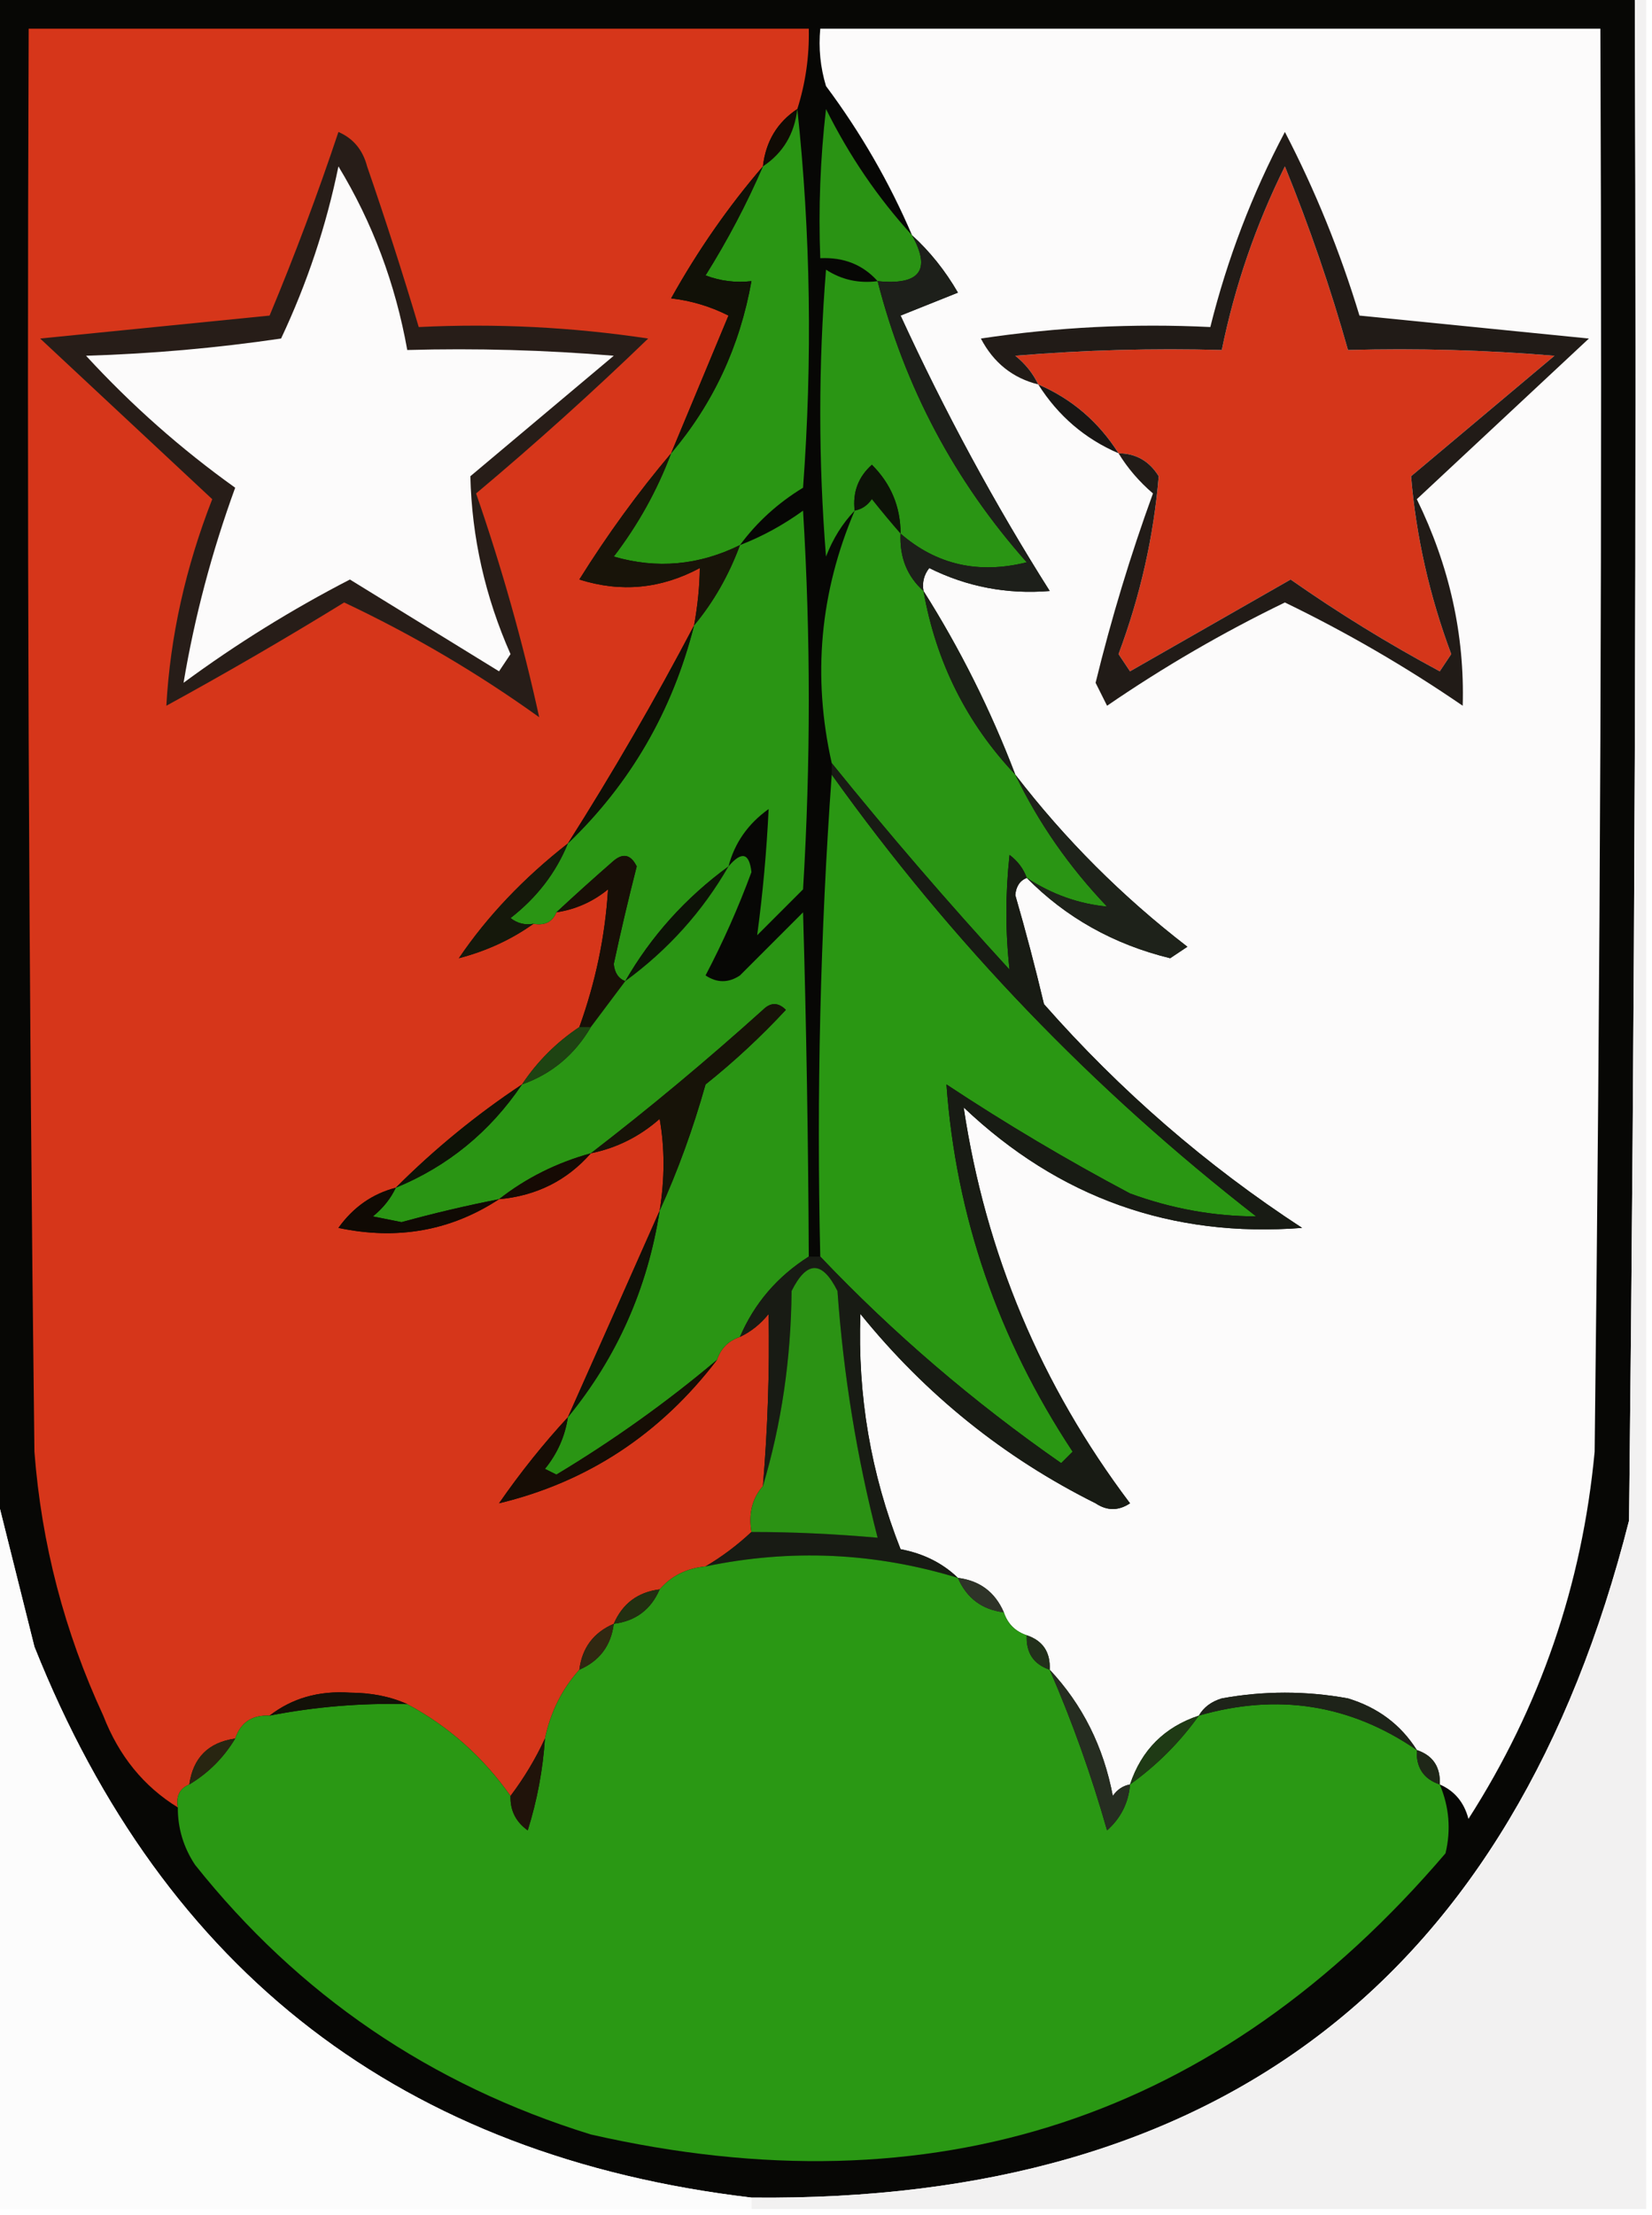 <?xml version="1.0" encoding="UTF-8"?>
<!DOCTYPE svg PUBLIC "-//W3C//DTD SVG 1.1//EN" "http://www.w3.org/Graphics/SVG/1.1/DTD/svg11.dtd">
<svg xmlns="http://www.w3.org/2000/svg" version="1.1" width="144px" height="193px" style="shape-rendering:geometricPrecision; text-rendering:geometricPrecision; image-rendering:optimizeQuality; fill-rule:evenodd; clip-rule:evenodd" xmlns:xlink="http://www.w3.org/1999/xlink">
<g><path style="opacity:1" fill="#070705" d="M -0.5,-0.5 C 47.167,-0.5 94.833,-0.5 142.5,-0.5C 142.667,43.835 142.5,88.168 142,132.5C 131.916,172.28 106.416,191.946 65.5,191.5C 35.156,187.909 14.323,171.909 3,143.5C 1.801,138.705 0.634,134.038 -0.5,129.5C -0.5,86.167 -0.5,42.833 -0.5,-0.5 Z"/></g>
<g><path style="opacity:1" fill="#d6361a" d="M 69.5,9.5 C 67.75,10.659 66.75,12.326 66.5,14.5C 63.486,18.005 60.819,21.838 58.5,26C 60.256,26.202 61.922,26.702 63.5,27.5C 61.821,31.521 60.154,35.521 58.5,39.5C 55.61,42.922 52.943,46.589 50.5,50.5C 54.118,51.648 57.618,51.315 61,49.5C 60.981,51.108 60.815,52.774 60.5,54.5C 57.089,60.989 53.423,67.322 49.5,73.5C 45.635,76.522 42.468,79.856 40,83.5C 42.415,82.868 44.582,81.868 46.5,80.5C 47.492,80.672 48.158,80.338 48.5,79.5C 50.17,79.249 51.67,78.582 53,77.5C 52.755,81.555 51.922,85.555 50.5,89.5C 48.5,90.833 46.833,92.5 45.5,94.5C 41.537,97.129 37.871,100.129 34.5,103.5C 32.456,104.031 30.789,105.198 29.5,107C 34.632,108.086 39.299,107.252 43.5,104.5C 46.754,104.206 49.421,102.873 51.5,100.5C 53.757,100.038 55.757,99.038 57.5,97.5C 57.949,100.044 57.949,102.71 57.5,105.5C 54.871,111.432 52.205,117.432 49.5,123.5C 47.364,125.812 45.364,128.312 43.5,131C 51.222,129.141 57.555,124.974 62.5,118.5C 62.833,117.5 63.5,116.833 64.5,116.5C 65.458,116.047 66.292,115.381 67,114.5C 67.087,119.488 66.92,124.488 66.5,129.5C 65.566,130.568 65.232,131.901 65.5,133.5C 64.26,134.659 62.926,135.659 61.5,136.5C 59.847,136.66 58.514,137.326 57.5,138.5C 55.596,138.738 54.262,139.738 53.5,141.5C 51.738,142.262 50.738,143.596 50.5,145.5C 48.992,147.181 47.992,149.181 47.5,151.5C 46.687,153.261 45.687,154.928 44.5,156.5C 42.1,153.097 39.1,150.43 35.5,148.5C 34.036,147.84 32.369,147.507 30.5,147.5C 27.795,147.316 25.462,147.983 23.5,149.5C 21.973,149.427 20.973,150.094 20.5,151.5C 18.167,151.833 16.833,153.167 16.5,155.5C 15.662,155.842 15.328,156.508 15.5,157.5C 12.526,155.673 10.359,153.007 9,149.5C 5.616,142.202 3.616,134.535 3,126.5C 2.5,85.168 2.333,43.835 2.5,2.5C 25.167,2.5 47.833,2.5 70.5,2.5C 70.552,4.903 70.219,7.236 69.5,9.5 Z"/></g>
<g><path style="opacity:1" fill="#fcfbfb" d="M 125.5,155.5 C 125.573,153.973 124.906,152.973 123.5,152.5C 122.106,150.292 120.106,148.792 117.5,148C 113.833,147.333 110.167,147.333 106.5,148C 105.584,148.278 104.918,148.778 104.5,149.5C 101.5,150.5 99.5,152.5 98.5,155.5C 97.883,155.611 97.383,155.944 97,156.5C 96.19,152.213 94.357,148.546 91.5,145.5C 91.573,143.973 90.906,142.973 89.5,142.5C 88.5,142.167 87.833,141.5 87.5,140.5C 86.738,138.738 85.404,137.738 83.5,137.5C 82.158,136.207 80.491,135.374 78.5,135C 75.907,128.429 74.74,121.596 75,114.5C 80.677,121.518 87.511,127.018 95.5,131C 96.5,131.667 97.5,131.667 98.5,131C 90.736,120.703 85.903,109.203 84,96.5C 92.301,104.378 102.134,107.878 113.5,107C 105.16,101.563 97.659,95.063 91,87.5C 90.245,84.312 89.411,81.145 88.5,78C 88.57,77.235 88.903,76.735 89.5,76.5C 92.923,79.967 97.09,82.3 102,83.5C 102.5,83.167 103,82.833 103.5,82.5C 97.827,78.133 92.827,73.133 88.5,67.5C 86.341,61.849 83.674,56.516 80.5,51.5C 80.369,50.761 80.536,50.094 81,49.5C 84.285,51.137 87.785,51.804 91.5,51.5C 86.703,43.916 82.37,35.916 78.5,27.5C 80.167,26.833 81.833,26.167 83.5,25.5C 82.388,23.581 81.054,21.914 79.5,20.5C 77.529,15.895 75.029,11.562 72,7.5C 71.507,5.866 71.34,4.199 71.5,2.5C 94.167,2.5 116.833,2.5 139.5,2.5C 139.667,43.835 139.5,85.168 139,126.5C 137.916,138.085 134.25,148.752 128,158.5C 127.623,157.058 126.79,156.058 125.5,155.5 Z"/></g>
<g><path style="opacity:1" fill="#100b04" d="M 69.5,9.5 C 69.25,11.674 68.25,13.341 66.5,14.5C 66.75,12.326 67.75,10.659 69.5,9.5 Z"/></g>
<g><path style="opacity:1" fill="#2a9614" d="M 69.5,9.5 C 70.659,20.326 70.826,31.326 70,42.5C 67.809,43.833 65.976,45.5 64.5,47.5C 60.927,49.265 57.26,49.598 53.5,48.5C 55.624,45.721 57.291,42.721 58.5,39.5C 62.152,35.192 64.486,30.192 65.5,24.5C 64.127,24.657 62.793,24.49 61.5,24C 63.426,20.924 65.092,17.758 66.5,14.5C 68.25,13.341 69.25,11.674 69.5,9.5 Z"/></g>
<g><path style="opacity:1" fill="#2a9314" d="M 79.5,20.5 C 81.186,23.537 80.186,24.87 76.5,24.5C 75.22,23.069 73.553,22.402 71.5,22.5C 71.334,18.154 71.501,13.821 72,9.5C 74.028,13.58 76.528,17.246 79.5,20.5 Z"/></g>
<g><path style="opacity:1" fill="#271d18" d="M 29.5,11.5 C 30.79,12.058 31.623,13.058 32,14.5C 33.611,19.165 35.111,23.832 36.5,28.5C 43.2,28.17 49.867,28.503 56.5,29.5C 51.675,34.157 46.675,38.657 41.5,43C 43.741,49.474 45.574,55.974 47,62.5C 41.646,58.656 35.98,55.322 30,52.5C 24.931,55.619 19.765,58.619 14.5,61.5C 14.838,55.461 16.172,49.461 18.5,43.5C 13.5,38.833 8.5,34.167 3.5,29.5C 10.167,28.833 16.833,28.167 23.5,27.5C 25.703,22.221 27.703,16.887 29.5,11.5 Z"/></g>
<g><path style="opacity:1" fill="#d5361a" d="M 97.5,39.5 C 95.761,36.757 93.427,34.757 90.5,33.5C 90.047,32.542 89.38,31.708 88.5,31C 94.491,30.5 100.491,30.334 106.5,30.5C 107.631,24.94 109.464,19.607 112,14.5C 114.141,19.756 115.974,25.09 117.5,30.5C 123.509,30.334 129.509,30.5 135.5,31C 131.333,34.5 127.167,38 123,41.5C 123.438,46.758 124.605,51.925 126.5,57C 126.167,57.5 125.833,58 125.5,58.5C 120.999,56.084 116.666,53.417 112.5,50.5C 107.833,53.167 103.167,55.833 98.5,58.5C 98.167,58 97.833,57.5 97.5,57C 99.395,51.925 100.562,46.758 101,41.5C 100.184,40.177 99.017,39.511 97.5,39.5 Z"/></g>
<g><path style="opacity:1" fill="#fcfbfb" d="M 29.5,14.5 C 32.464,19.382 34.464,24.715 35.5,30.5C 41.509,30.334 47.509,30.5 53.5,31C 49.333,34.5 45.167,38 41,41.5C 41.125,46.839 42.292,52.005 44.5,57C 44.167,57.5 43.833,58 43.5,58.5C 39.167,55.833 34.833,53.167 30.5,50.5C 25.415,53.124 20.582,56.124 16,59.5C 16.959,53.774 18.459,48.107 20.5,42.5C 15.791,39.137 11.458,35.303 7.5,31C 13.196,30.83 18.862,30.33 24.5,29.5C 26.771,24.686 28.438,19.686 29.5,14.5 Z"/></g>
<g><path style="opacity:1" fill="#2a9514" d="M 76.5,24.5 C 78.868,33.738 83.202,41.905 89.5,49C 85.293,50.05 81.626,49.217 78.5,46.5C 78.496,44.158 77.662,42.158 76,40.5C 74.812,41.563 74.312,42.897 74.5,44.5C 73.442,45.6 72.608,46.934 72,48.5C 71.333,40.167 71.333,31.833 72,23.5C 73.356,24.38 74.856,24.713 76.5,24.5 Z"/></g>
<g><path style="opacity:1" fill="#181614" d="M 90.5,33.5 C 93.427,34.757 95.761,36.757 97.5,39.5C 94.573,38.243 92.239,36.243 90.5,33.5 Z"/></g>
<g><path style="opacity:1" fill="#111107" d="M 66.5,14.5 C 65.092,17.758 63.426,20.924 61.5,24C 62.793,24.49 64.127,24.657 65.5,24.5C 64.486,30.192 62.152,35.192 58.5,39.5C 60.154,35.521 61.821,31.521 63.5,27.5C 61.922,26.702 60.256,26.202 58.5,26C 60.819,21.838 63.486,18.005 66.5,14.5 Z"/></g>
<g><path style="opacity:1" fill="#0d1308" d="M 78.5,46.5 C 77.685,45.571 76.852,44.571 76,43.5C 75.617,44.056 75.117,44.389 74.5,44.5C 74.312,42.897 74.812,41.563 76,40.5C 77.662,42.158 78.496,44.158 78.5,46.5 Z"/></g>
<g><path style="opacity:1" fill="#211b17" d="M 97.5,39.5 C 99.017,39.511 100.184,40.177 101,41.5C 100.562,46.758 99.395,51.925 97.5,57C 97.833,57.5 98.167,58 98.5,58.5C 103.167,55.833 107.833,53.167 112.5,50.5C 116.666,53.417 120.999,56.084 125.5,58.5C 125.833,58 126.167,57.5 126.5,57C 124.605,51.925 123.438,46.758 123,41.5C 127.167,38 131.333,34.5 135.5,31C 129.509,30.5 123.509,30.334 117.5,30.5C 115.974,25.09 114.141,19.756 112,14.5C 109.464,19.607 107.631,24.94 106.5,30.5C 100.491,30.334 94.491,30.5 88.5,31C 89.38,31.708 90.047,32.542 90.5,33.5C 88.271,32.945 86.605,31.611 85.5,29.5C 92.133,28.503 98.8,28.17 105.5,28.5C 106.979,22.562 109.146,16.895 112,11.5C 114.647,16.599 116.813,21.932 118.5,27.5C 125.167,28.167 131.833,28.833 138.5,29.5C 133.5,34.167 128.5,38.833 123.5,43.5C 126.342,49.314 127.676,55.314 127.5,61.5C 122.563,58.114 117.396,55.114 112,52.5C 106.604,55.114 101.437,58.114 96.5,61.5C 96.167,60.833 95.833,60.167 95.5,59.5C 96.873,53.883 98.54,48.383 100.5,43C 99.29,41.961 98.29,40.794 97.5,39.5 Z"/></g>
<g><path style="opacity:1" fill="#2a9514" d="M 78.5,46.5 C 78.402,48.553 79.069,50.22 80.5,51.5C 81.591,57.682 84.258,63.016 88.5,67.5C 90.531,71.711 93.198,75.544 96.5,79C 94.011,78.763 91.678,77.929 89.5,76.5C 89.217,75.711 88.717,75.044 88,74.5C 87.632,77.877 87.632,81.21 88,84.5C 82.594,78.603 77.428,72.603 72.5,66.5C 70.801,58.949 71.468,51.616 74.5,44.5C 75.117,44.389 75.617,44.056 76,43.5C 76.852,44.571 77.685,45.571 78.5,46.5 Z"/></g>
<g><path style="opacity:1" fill="#2a9514" d="M 63.5,75.5 C 59.766,78.231 56.766,81.564 54.5,85.5C 53.903,85.265 53.57,84.765 53.5,84C 54.114,81.146 54.781,78.312 55.5,75.5C 54.998,74.479 54.332,74.312 53.5,75C 51.761,76.517 50.094,78.017 48.5,79.5C 48.158,80.338 47.492,80.672 46.5,80.5C 45.761,80.631 45.094,80.464 44.5,80C 46.79,78.223 48.457,76.056 49.5,73.5C 54.949,68.277 58.616,61.944 60.5,54.5C 62.195,52.465 63.528,50.132 64.5,47.5C 66.426,46.758 68.259,45.758 70,44.5C 70.667,55.5 70.667,66.5 70,77.5C 68.667,78.833 67.333,80.167 66,81.5C 66.49,77.863 66.823,74.197 67,70.5C 65.198,71.789 64.031,73.456 63.5,75.5 Z"/></g>
<g><path style="opacity:1" fill="#181409" d="M 58.5,39.5 C 57.291,42.721 55.624,45.721 53.5,48.5C 57.26,49.598 60.927,49.265 64.5,47.5C 63.528,50.132 62.195,52.465 60.5,54.5C 60.815,52.774 60.981,51.108 61,49.5C 57.618,51.315 54.118,51.648 50.5,50.5C 52.943,46.589 55.61,42.922 58.5,39.5 Z"/></g>
<g><path style="opacity:1" fill="#1d1f1a" d="M 79.5,20.5 C 81.054,21.914 82.388,23.581 83.5,25.5C 81.833,26.167 80.167,26.833 78.5,27.5C 82.37,35.916 86.703,43.916 91.5,51.5C 87.785,51.804 84.285,51.137 81,49.5C 80.536,50.094 80.369,50.761 80.5,51.5C 79.069,50.22 78.402,48.553 78.5,46.5C 81.626,49.217 85.293,50.05 89.5,49C 83.202,41.905 78.868,33.738 76.5,24.5C 80.186,24.87 81.186,23.537 79.5,20.5 Z"/></g>
<g><path style="opacity:1" fill="#0e0f07" d="M 60.5,54.5 C 58.616,61.944 54.949,68.277 49.5,73.5C 53.423,67.322 57.089,60.989 60.5,54.5 Z"/></g>
<g><path style="opacity:1" fill="#1b2017" d="M 80.5,51.5 C 83.674,56.516 86.341,61.849 88.5,67.5C 84.258,63.016 81.591,57.682 80.5,51.5 Z"/></g>
<g><path style="opacity:1" fill="#2a9713" d="M 72.5,67.5 C 82.919,82.088 95.252,94.921 109.5,106C 105.775,105.989 102.108,105.323 98.5,104C 93.002,101.085 87.668,97.918 82.5,94.5C 83.329,105.984 86.996,116.65 93.5,126.5C 93.167,126.833 92.833,127.167 92.5,127.5C 84.847,122.174 77.847,116.174 71.5,109.5C 71.171,95.323 71.504,81.323 72.5,67.5 Z"/></g>
<g><path style="opacity:1" fill="#180f07" d="M 54.5,85.5 C 53.5,86.833 52.5,88.167 51.5,89.5C 51.167,89.5 50.833,89.5 50.5,89.5C 51.922,85.555 52.755,81.555 53,77.5C 51.67,78.582 50.17,79.249 48.5,79.5C 50.094,78.017 51.761,76.517 53.5,75C 54.332,74.312 54.998,74.479 55.5,75.5C 54.781,78.312 54.114,81.146 53.5,84C 53.57,84.765 53.903,85.265 54.5,85.5 Z"/></g>
<g><path style="opacity:1" fill="#0d1207" d="M 63.5,75.5 C 61.234,79.436 58.234,82.769 54.5,85.5C 56.766,81.564 59.766,78.231 63.5,75.5 Z"/></g>
<g><path style="opacity:1" fill="#1e221a" d="M 88.5,67.5 C 92.827,73.133 97.827,78.133 103.5,82.5C 103,82.833 102.5,83.167 102,83.5C 97.09,82.3 92.923,79.967 89.5,76.5C 91.678,77.929 94.011,78.763 96.5,79C 93.198,75.544 90.531,71.711 88.5,67.5 Z"/></g>
<g><path style="opacity:1" fill="#15180b" d="M 49.5,73.5 C 48.457,76.056 46.79,78.223 44.5,80C 45.094,80.464 45.761,80.631 46.5,80.5C 44.582,81.868 42.415,82.868 40,83.5C 42.468,79.856 45.635,76.522 49.5,73.5 Z"/></g>
<g><path style="opacity:1" fill="#2a9514" d="M 70.5,109.5 C 67.757,111.239 65.757,113.573 64.5,116.5C 63.5,116.833 62.833,117.5 62.5,118.5C 58.148,122.171 53.481,125.505 48.5,128.5C 48.167,128.333 47.833,128.167 47.5,128C 48.582,126.67 49.249,125.17 49.5,123.5C 53.773,118.281 56.44,112.281 57.5,105.5C 59.076,102.041 60.409,98.374 61.5,94.5C 63.984,92.517 66.317,90.35 68.5,88C 67.833,87.333 67.167,87.333 66.5,88C 61.602,92.408 56.602,96.575 51.5,100.5C 48.515,101.326 45.849,102.659 43.5,104.5C 40.656,105.058 37.822,105.725 35,106.5C 34.167,106.333 33.333,106.167 32.5,106C 33.38,105.292 34.047,104.458 34.5,103.5C 39.043,101.628 42.71,98.628 45.5,94.5C 48.089,93.581 50.089,91.914 51.5,89.5C 52.5,88.167 53.5,86.833 54.5,85.5C 58.234,82.769 61.234,79.436 63.5,75.5C 64.65,74.15 65.317,74.316 65.5,76C 64.357,79.1 63.023,82.1 61.5,85C 62.5,85.667 63.5,85.667 64.5,85C 66.333,83.167 68.167,81.333 70,79.5C 70.285,89.332 70.452,99.332 70.5,109.5 Z"/></g>
<g><path style="opacity:1" fill="#1e4312" d="M 50.5,89.5 C 50.833,89.5 51.167,89.5 51.5,89.5C 50.089,91.914 48.089,93.581 45.5,94.5C 46.833,92.5 48.5,90.833 50.5,89.5 Z"/></g>
<g><path style="opacity:1" fill="#181b14" d="M 72.5,66.5 C 77.428,72.603 82.594,78.603 88,84.5C 87.632,81.21 87.632,77.877 88,74.5C 88.717,75.044 89.217,75.711 89.5,76.5C 88.903,76.735 88.57,77.235 88.5,78C 89.411,81.145 90.245,84.312 91,87.5C 97.659,95.063 105.16,101.563 113.5,107C 102.134,107.878 92.301,104.378 84,96.5C 85.903,109.203 90.736,120.703 98.5,131C 97.5,131.667 96.5,131.667 95.5,131C 87.511,127.018 80.677,121.518 75,114.5C 74.74,121.596 75.907,128.429 78.5,135C 80.491,135.374 82.158,136.207 83.5,137.5C 76.268,135.287 68.934,134.953 61.5,136.5C 62.926,135.659 64.26,134.659 65.5,133.5C 69.035,133.496 72.701,133.663 76.5,134C 74.687,126.981 73.52,119.814 73,112.5C 71.667,109.833 70.333,109.833 69,112.5C 68.951,118.43 68.118,124.097 66.5,129.5C 66.92,124.488 67.087,119.488 67,114.5C 66.292,115.381 65.458,116.047 64.5,116.5C 65.757,113.573 67.757,111.239 70.5,109.5C 70.833,109.5 71.167,109.5 71.5,109.5C 77.847,116.174 84.847,122.174 92.5,127.5C 92.833,127.167 93.167,126.833 93.5,126.5C 86.996,116.65 83.329,105.984 82.5,94.5C 87.668,97.918 93.002,101.085 98.5,104C 102.108,105.323 105.775,105.989 109.5,106C 95.252,94.921 82.919,82.088 72.5,67.5C 72.5,67.167 72.5,66.833 72.5,66.5 Z"/></g>
<g><path style="opacity:1" fill="#0e1207" d="M 45.5,94.5 C 42.71,98.628 39.043,101.628 34.5,103.5C 37.871,100.129 41.537,97.129 45.5,94.5 Z"/></g>
<g><path style="opacity:1" fill="#171308" d="M 57.5,105.5 C 57.949,102.71 57.949,100.044 57.5,97.5C 55.757,99.038 53.757,100.038 51.5,100.5C 56.602,96.575 61.602,92.408 66.5,88C 67.167,87.333 67.833,87.333 68.5,88C 66.317,90.35 63.984,92.517 61.5,94.5C 60.409,98.374 59.076,102.041 57.5,105.5 Z"/></g>
<g><path style="opacity:1" fill="#160a04" d="M 51.5,100.5 C 49.421,102.873 46.754,104.206 43.5,104.5C 45.849,102.659 48.515,101.326 51.5,100.5 Z"/></g>
<g><path style="opacity:1" fill="#100a04" d="M 34.5,103.5 C 34.047,104.458 33.38,105.292 32.5,106C 33.333,106.167 34.167,106.333 35,106.5C 37.822,105.725 40.656,105.058 43.5,104.5C 39.299,107.252 34.632,108.086 29.5,107C 30.789,105.198 32.456,104.031 34.5,103.5 Z"/></g>
<g><path style="opacity:1" fill="#2b9214" d="M 65.5,133.5 C 65.232,131.901 65.566,130.568 66.5,129.5C 68.118,124.097 68.951,118.43 69,112.5C 70.333,109.833 71.667,109.833 73,112.5C 73.52,119.814 74.687,126.981 76.5,134C 72.701,133.663 69.035,133.496 65.5,133.5 Z"/></g>
<g><path style="opacity:1" fill="#101008" d="M 57.5,105.5 C 56.44,112.281 53.773,118.281 49.5,123.5C 52.205,117.432 54.871,111.432 57.5,105.5 Z"/></g>
<g><path style="opacity:1" fill="#f2f1f1" d="M 142.5,-0.5 C 142.833,-0.5 143.167,-0.5 143.5,-0.5C 143.5,63.833 143.5,128.167 143.5,192.5C 117.5,192.5 91.5,192.5 65.5,192.5C 65.5,192.167 65.5,191.833 65.5,191.5C 106.416,191.946 131.916,172.28 142,132.5C 142.5,88.168 142.667,43.835 142.5,-0.5 Z"/></g>
<g><path style="opacity:1" fill="#160d05" d="M 62.5,118.5 C 57.555,124.974 51.222,129.141 43.5,131C 45.364,128.312 47.364,125.812 49.5,123.5C 49.249,125.17 48.582,126.67 47.5,128C 47.833,128.167 48.167,128.333 48.5,128.5C 53.481,125.505 58.148,122.171 62.5,118.5 Z"/></g>
<g><path style="opacity:1" fill="#fcfcfc" d="M -0.5,129.5 C 0.634,134.038 1.801,138.705 3,143.5C 14.323,171.909 35.156,187.909 65.5,191.5C 65.5,191.833 65.5,192.167 65.5,192.5C 43.5,192.5 21.5,192.5 -0.5,192.5C -0.5,171.5 -0.5,150.5 -0.5,129.5 Z"/></g>
<g><path style="opacity:1" fill="#2a9814" d="M 83.5,137.5 C 84.262,139.262 85.596,140.262 87.5,140.5C 87.833,141.5 88.5,142.167 89.5,142.5C 89.427,144.027 90.094,145.027 91.5,145.5C 93.47,150.037 95.136,154.703 96.5,159.5C 97.705,158.423 98.372,157.09 98.5,155.5C 100.833,153.833 102.833,151.833 104.5,149.5C 111.37,147.52 117.704,148.52 123.5,152.5C 123.427,154.027 124.094,155.027 125.5,155.5C 126.323,157.455 126.49,159.455 126,161.5C 106.231,184.645 81.398,192.812 51.5,186C 37.529,181.679 26.029,173.846 17,162.5C 15.991,160.975 15.491,159.308 15.5,157.5C 15.328,156.508 15.662,155.842 16.5,155.5C 18.167,154.5 19.5,153.167 20.5,151.5C 20.973,150.094 21.973,149.427 23.5,149.5C 27.452,148.728 31.452,148.395 35.5,148.5C 39.1,150.43 42.1,153.097 44.5,156.5C 44.461,157.756 44.961,158.756 46,159.5C 46.822,156.883 47.322,154.216 47.5,151.5C 47.992,149.181 48.992,147.181 50.5,145.5C 52.262,144.738 53.262,143.404 53.5,141.5C 55.404,141.262 56.738,140.262 57.5,138.5C 58.514,137.326 59.847,136.66 61.5,136.5C 68.934,134.953 76.268,135.287 83.5,137.5 Z"/></g>
<g><path style="opacity:1" fill="#2e3328" d="M 83.5,137.5 C 85.404,137.738 86.738,138.738 87.5,140.5C 85.596,140.262 84.262,139.262 83.5,137.5 Z"/></g>
<g><path style="opacity:1" fill="#222f11" d="M 57.5,138.5 C 56.738,140.262 55.404,141.262 53.5,141.5C 54.262,139.738 55.596,138.738 57.5,138.5 Z"/></g>
<g><path style="opacity:1" fill="#302811" d="M 53.5,141.5 C 53.262,143.404 52.262,144.738 50.5,145.5C 50.738,143.596 51.738,142.262 53.5,141.5 Z"/></g>
<g><path style="opacity:1" fill="#22301b" d="M 89.5,142.5 C 90.906,142.973 91.573,143.973 91.5,145.5C 90.094,145.027 89.427,144.027 89.5,142.5 Z"/></g>
<g><path style="opacity:1" fill="#131108" d="M 35.5,148.5 C 31.452,148.395 27.452,148.728 23.5,149.5C 25.462,147.983 27.795,147.316 30.5,147.5C 32.369,147.507 34.036,147.84 35.5,148.5 Z"/></g>
<g><path style="opacity:1" fill="#262d21" d="M 91.5,145.5 C 94.357,148.546 96.19,152.213 97,156.5C 97.383,155.944 97.883,155.611 98.5,155.5C 98.372,157.09 97.705,158.423 96.5,159.5C 95.136,154.703 93.47,150.037 91.5,145.5 Z"/></g>
<g><path style="opacity:1" fill="#1e2319" d="M 123.5,152.5 C 117.704,148.52 111.37,147.52 104.5,149.5C 104.918,148.778 105.584,148.278 106.5,148C 110.167,147.333 113.833,147.333 117.5,148C 120.106,148.792 122.106,150.292 123.5,152.5 Z"/></g>
<g><path style="opacity:1" fill="#282511" d="M 20.5,151.5 C 19.5,153.167 18.167,154.5 16.5,155.5C 16.833,153.167 18.167,151.833 20.5,151.5 Z"/></g>
<g><path style="opacity:1" fill="#1f3a15" d="M 104.5,149.5 C 102.833,151.833 100.833,153.833 98.5,155.5C 99.5,152.5 101.5,150.5 104.5,149.5 Z"/></g>
<g><path style="opacity:1" fill="#1f2718" d="M 123.5,152.5 C 124.906,152.973 125.573,153.973 125.5,155.5C 124.094,155.027 123.427,154.027 123.5,152.5 Z"/></g>
<g><path style="opacity:1" fill="#20130a" d="M 47.5,151.5 C 47.322,154.216 46.822,156.883 46,159.5C 44.961,158.756 44.461,157.756 44.5,156.5C 45.687,154.928 46.687,153.261 47.5,151.5 Z"/></g>
</svg>
